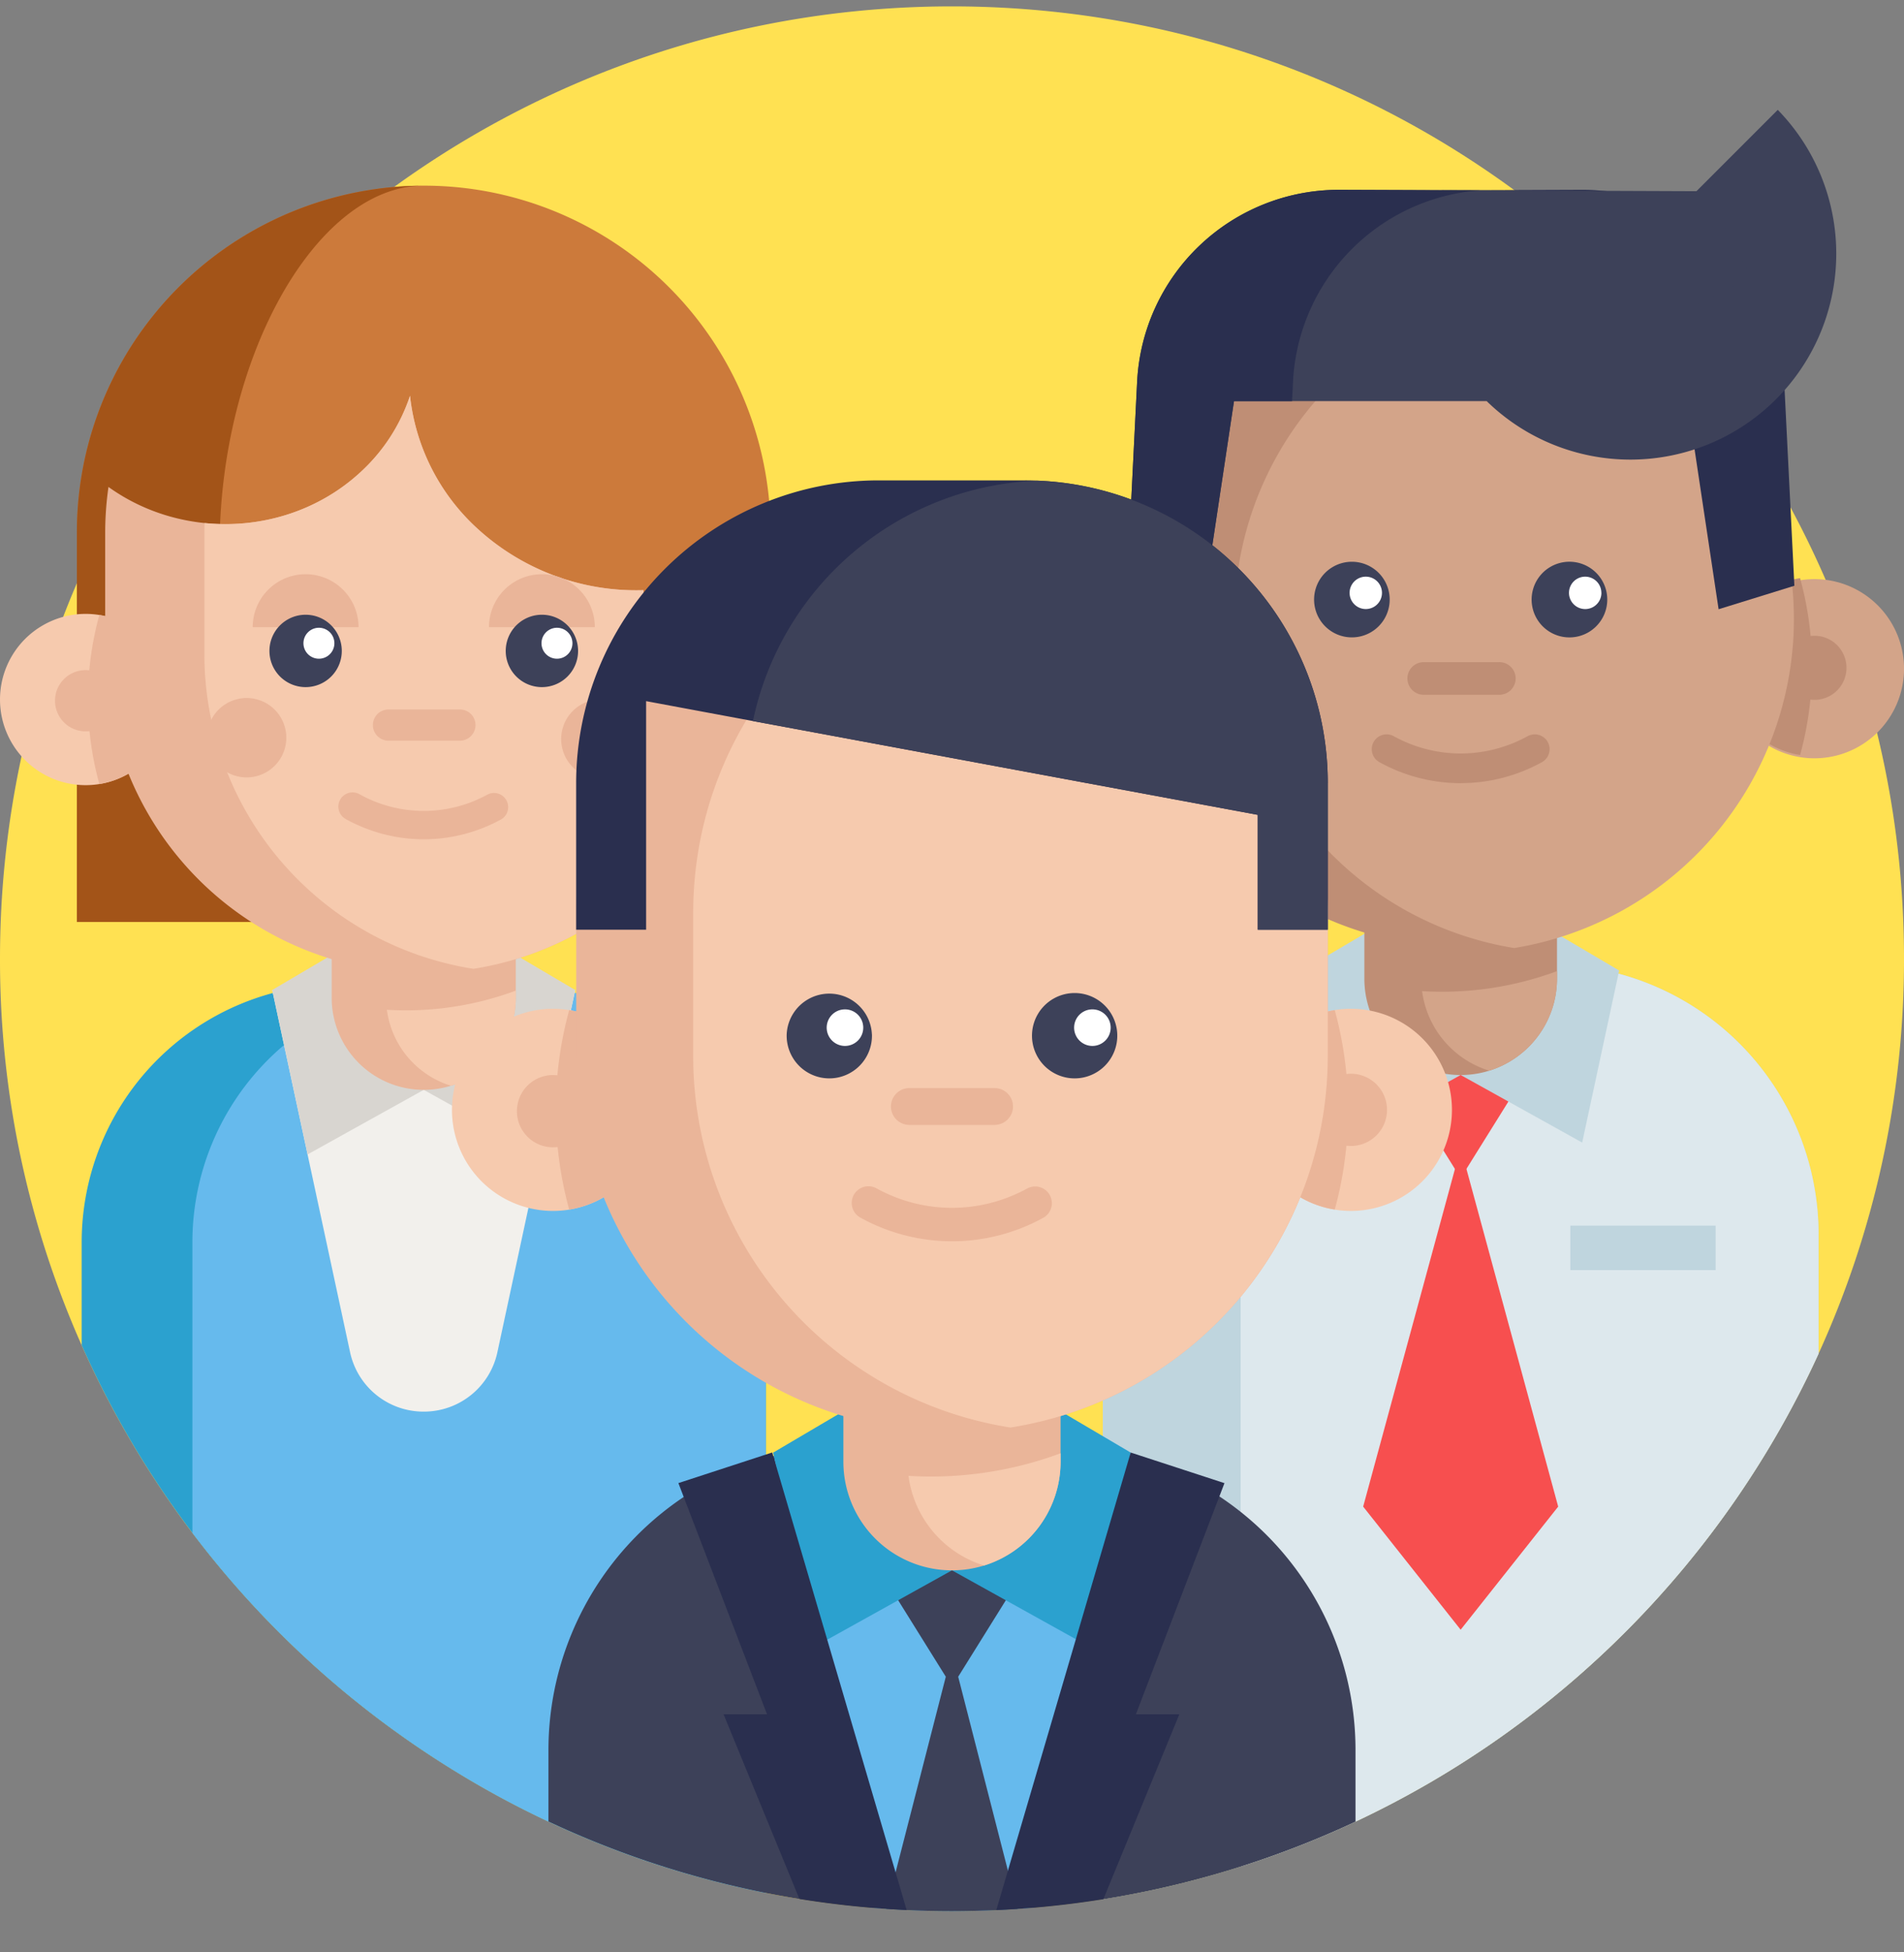 <svg width="40" height="41" fill="none" xmlns="http://www.w3.org/2000/svg"><rect width="100%" height="100%" fill="#808080" stroke="none"/><g clip-path="url(#clip0)"><path d="M40 20.134a19.93 19.93 0 01-1.795 8.293 20.08 20.08 0 01-9.727 9.827c-.778.364-1.584.68-2.414.943a19.602 19.602 0 01-2.896.686 19.883 19.883 0 01-3.168.251 19.317 19.317 0 01-1.701-.072 19.823 19.823 0 01-2.21-.311A19.757 19.757 0 019.65 37.25a20.104 20.104 0 01-5.609-5.059A19.922 19.922 0 010 20.134c0-11.046 8.954-20 20-20s20 8.954 20 20z" fill="#FFE152"/><path d="M16.088 26.088v13.663a19.752 19.752 0 01-5.102-1.76 20.107 20.107 0 01-6.944-5.8 19.952 19.952 0 01-2.326-3.941v-2.162a5.421 5.421 0 015.42-5.42h3.53c.395 0 .78.041 1.15.122l.064.014c.062.014.125.03.186.046l.005.001a5.39 5.39 0 011.683.782 5.412 5.412 0 012.334 4.455z" fill="#2BA1CF"/><path d="M16.088 26.088v13.663a19.757 19.757 0 01-6.437-2.501 20.107 20.107 0 01-5.609-5.059v-6.103a5.421 5.421 0 015.42-5.42h1.205c.394 0 .779.041 1.15.122l.063.014c.062.014.125.03.186.046l.005.001a5.39 5.39 0 011.683.782 5.413 5.413 0 012.334 4.455z" fill="#66BAED"/><path d="M12.084 20.79l-.012.061-1.622 7.543a1.578 1.578 0 01-1.535 1.25h-.027a1.577 1.577 0 01-1.534-1.25l-1.622-7.542-.013-.062h6.365z" fill="#F2F0EC"/><path d="M8.902 22.887l-2.44 1.356-.743-3.453 1.516-.893m1.667 2.99l2.44 1.356.742-3.453-1.516-.893" fill="#D8D5D0"/><path d="M1.615 19.361v-8.175c0-.83.139-1.644.412-2.419a7.296 7.296 0 018.01-4.78 7.286 7.286 0 016.152 7.2v8.174" fill="#CC7A3B"/><path d="M4.613 11.506c0 2.891 1.693 6.236 2.623 7.855H1.615v-8.175c0-.83.139-1.644.412-2.419A7.295 7.295 0 018.849 3.9c-2.24.056-4.236 3.65-4.236 7.606z" fill="#A35418"/><path d="M10.836 18.58v2.373a1.934 1.934 0 11-3.868 0V18.58h3.868z" fill="#EAB599"/><path d="M10.836 20.803v.15c0 .87-.573 1.604-1.362 1.848a1.933 1.933 0 01-1.346-1.596 6.618 6.618 0 002.708-.402zM3.597 14.69a1.798 1.798 0 11-3.597 0 1.798 1.798 0 013.597 0z" fill="#F6CAAE"/><path d="M3.597 14.69c0 .895-.654 1.638-1.51 1.775a6.695 6.695 0 010-3.55c.856.137 1.51.88 1.51 1.775z" fill="#EAB599"/><path d="M2.441 14.69a.643.643 0 11-1.285 0 .643.643 0 011.285 0z" fill="#EAB599"/><path d="M13.52 12.394v6.182a6.666 6.666 0 01-3.544 1.764l-.033.005a6.691 6.691 0 01-7.733-6.61v-2.549c0-.326.024-.647.069-.96 1.592 1.144 3.875 1.031 5.33-.343A3.79 3.79 0 008.613 8.31a4.416 4.416 0 001.381 2.757 4.938 4.938 0 003.525 1.326z" fill="#EAB599"/><path d="M13.52 12.394v6.182a6.666 6.666 0 01-3.544 1.764l-.033.005a6.693 6.693 0 01-5.649-6.61v-2.549c0-.067.002-.135.004-.202 1.18.12 2.405-.246 3.31-1.102a3.789 3.789 0 001.006-1.57 4.416 4.416 0 001.381 2.756 4.938 4.938 0 003.525 1.326z" fill="#F6CAAE"/><path d="M12.496 13.17a1.111 1.111 0 10-2.223 0m-2.741 0a1.111 1.111 0 10-2.223 0" fill="#EAB599"/><path d="M7.18 13.642a.76.76 0 11-1.519 0 .76.76 0 011.519 0zm4.964 0a.76.76 0 11-1.519 0 .76.76 0 011.519 0z" fill="#3D4159"/><path d="M9.662 15.554H8.144a.328.328 0 010-.655h1.518a.327.327 0 010 .655zm-.759 2.071c-.56 0-1.121-.14-1.632-.421a.298.298 0 11.287-.522 2.777 2.777 0 002.69 0 .298.298 0 01.286.522 3.38 3.38 0 01-1.631.421z" fill="#EAB599"/><path d="M7.025 13.508a.325.325 0 11-.65 0 .325.325 0 01.65 0zm5.001 0a.325.325 0 11-.65 0 .325.325 0 01.65 0z" fill="#fff"/><path d="M13.457 15.492a.834.834 0 11-1.667-.001.834.834 0 011.667 0zm-7.442 0a.833.833 0 11-1.667 0 .833.833 0 011.667 0z" fill="#EAB599"/><path d="M38.205 25.924v2.503a20.079 20.079 0 01-9.728 9.827c-.777.364-1.583.68-2.413.943a19.599 19.599 0 01-2.896.686v-13.96a5.67 5.67 0 015.671-5.67h3.693a5.675 5.675 0 015.673 5.67z" fill="#BFD5DE"/><path d="M38.205 25.924v2.503a20.08 20.08 0 01-9.727 9.827c-.778.364-1.584.68-2.414.943V25.924c0-3.132 2.54-5.67 5.672-5.67h.797a5.67 5.67 0 015.672 5.67z" fill="#DDE8ED"/><path d="M25.136 13.998a1.882 1.882 0 11-3.764.001 1.882 1.882 0 013.764 0z" fill="#D3A489"/><path d="M32.209 22.299l-1.523 2.442-1.522-2.442" fill="#F74F4F"/><path d="M32.735 31.639l-2.049 2.585-2.048-2.585 2.049-7.534 2.048 7.534z" fill="#F74F4F"/><path d="M25.136 13.998c0 .937-.685 1.714-1.58 1.858a6.998 6.998 0 01-.25-1.857 7 7 0 01.25-1.858c.895.144 1.58.92 1.58 1.857z" fill="#BF8E75"/><path d="M23.927 13.998a.673.673 0 11-1.346 0 .673.673 0 011.346 0z" fill="#BF8E75"/><path d="M30.686 22.575l-2.553 1.419-.777-3.613 1.586-.935m1.744 3.129l2.553 1.419.777-3.613-1.587-.935" fill="#BFD5DE"/><path d="M36.237 13.998A1.882 1.882 0 1040 14a1.882 1.882 0 00-3.763 0z" fill="#D3A489"/><path d="M36.237 13.998c0 .937.684 1.714 1.58 1.858a6.99 6.99 0 00.25-1.857 6.99 6.99 0 00-.25-1.858 1.882 1.882 0 00-1.58 1.857z" fill="#BF8E75"/><path d="M38.791 13.998a.673.673 0 11-1.345 0 .673.673 0 011.345 0z" fill="#BF8E75"/><path d="M37.687 12.998a7.002 7.002 0 01-14.002 0c0-1.83.635-4.576 1.784-5.823 1.28-1.389 3.18-1.178 5.217-1.178a7.001 7.001 0 017.001 7.001z" fill="#BF8E75"/><path d="M32.71 18.068v2.484a2.023 2.023 0 01-4.047 0v-2.484h4.047z" fill="#BF8E75"/><path d="M32.71 20.394v.158c0 .909-.6 1.677-1.425 1.932a2.023 2.023 0 01-1.409-1.67 6.958 6.958 0 002.834-.42zm4.977-7.396a7.002 7.002 0 01-5.877 6.911 7.002 7.002 0 010-13.822 7.004 7.004 0 015.877 6.911z" fill="#D3A489"/><path d="M30.686 16.447a3.536 3.536 0 01-1.706-.441.311.311 0 11.3-.546c.88.484 1.932.484 2.813 0a.31.31 0 11.3.546c-.534.294-1.12.44-1.707.44z" fill="#BF8E75"/><path d="M29.195 12.591a.794.794 0 11-1.588 0 .794.794 0 011.588 0zm4.571 0a.794.794 0 11-1.589 0 .794.794 0 011.589 0z" fill="#3D4159"/><path d="M29.033 12.45a.34.34 0 11-.68 0 .34.34 0 01.68 0zm4.61 0a.34.34 0 11-.681 0 .34.34 0 01.68 0z" fill="#fff"/><path d="M31.48 14.59h-1.588a.343.343 0 010-.685h1.588a.343.343 0 110 .685z" fill="#BF8E75"/><path d="M32.991 25.738h3.052v.934h-3.052v-.934z" fill="#BFD5DE"/><path d="M30.276 3.997a4.243 4.243 0 013.932 4.022l.02.405h1.22l.657 4.37 1.592-.493-.214-4.282a4.243 4.243 0 00-4.254-4.033l-2.953.011z" fill="#2A2F4F"/><path d="M37.348 2.307a4.325 4.325 0 01-6.116 6.116l6.116-6.116z" fill="#3D4159"/><path d="M31.232 8.423h-5.307l-.658 4.37-1.591-.492.213-4.282a4.244 4.244 0 014.255-4.033l7.665.03 1.014 1.823" fill="#3D4159"/><path d="M31.096 3.997a4.243 4.243 0 00-3.932 4.022l-.02.405h-1.22l-.657 4.37-1.591-.493.213-4.282a4.243 4.243 0 014.254-4.033l2.953.011z" fill="#2A2F4F"/><path d="M28.477 36.755v1.5A19.93 19.93 0 0120 40.134c-3.031 0-5.905-.675-8.478-1.882v-1.498a6.396 6.396 0 016.395-6.396h4.165a6.41 6.41 0 011.65.215 6.353 6.353 0 011.991.923 6.385 6.385 0 012.754 5.258z" fill="#3D4159"/><path d="M23.754 30.503l-.015.073-2.04 9.486a23.472 23.472 0 01-.769.05 19.679 19.679 0 01-2.312-.026l-.32-.024-2.039-9.485-.015-.074h7.51z" fill="#66BAED"/><path d="M21.716 32.667L20 35.42l-1.716-2.753" fill="#3D4159"/><path d="M21.381 40.087a21.337 21.337 0 01-1.38.047 19.311 19.311 0 01-1.383-.048L20 34.704l1.381 5.383z" fill="#3D4159"/><path d="M20 32.977l-2.88 1.6-.876-4.073 1.789-1.054" fill="#2BA1CF"/><path d="M19.999 32.977l2.88 1.6.875-4.073-1.789-1.054" fill="#2BA1CF"/><path d="M23.863 36.001h.913l-1.595 3.88c-.738.119-1.489.197-2.25.231l2.802-9.538.021-.071 1.97.643-1.861 4.855zm-4.816 4.11a19.819 19.819 0 01-2.253-.233L15.201 36h.913l-1.862-4.855 1.97-.643.022.071 2.803 9.537z" fill="#2A2F4F"/><path d="M22.281 27.896v2.8a2.281 2.281 0 11-4.563 0v-2.8h4.563z" fill="#EAB599"/><path d="M22.281 30.519v.177a2.282 2.282 0 01-1.607 2.18 2.281 2.281 0 01-1.588-1.883 7.834 7.834 0 003.195-.474zm-8.541-7.212a2.122 2.122 0 11-4.245 0 2.122 2.122 0 014.245 0z" fill="#F6CAAE"/><path d="M13.74 23.307a2.122 2.122 0 01-1.782 2.094 7.897 7.897 0 01-.281-2.094c0-.726.098-1.428.281-2.095a2.122 2.122 0 011.782 2.095z" fill="#EAB599"/><path d="M12.377 23.307a.759.759 0 11-1.517 0 .759.759 0 011.517 0z" fill="#EAB599"/><path d="M26.258 23.307a2.122 2.122 0 104.245 0 2.122 2.122 0 00-4.245 0z" fill="#F6CAAE"/><path d="M26.258 23.307c0 1.056.772 1.932 1.783 2.094.183-.667.28-1.37.28-2.094 0-.726-.097-1.428-.28-2.095a2.122 2.122 0 00-1.783 2.095z" fill="#EAB599"/><path d="M27.894 19.173v3.006a7.895 7.895 0 01-6.628 7.793l-.038.006a7.894 7.894 0 01-9.123-7.799v-3.006a7.896 7.896 0 017.894-7.895 7.896 7.896 0 017.895 7.895z" fill="#EAB599"/><path d="M29.139 23.307a.758.758 0 11-1.517 0 .758.758 0 011.517 0z" fill="#EAB599"/><path d="M27.894 19.173v3.006a7.895 7.895 0 01-6.628 7.793l-.039.006a7.896 7.896 0 01-6.664-7.799v-3.006c0-3.942 2.89-7.21 6.666-7.8a7.896 7.896 0 016.665 7.8z" fill="#F6CAAE"/><path d="M18.318 21.72a.896.896 0 11-1.791 0 .896.896 0 011.79 0zm5.154 0a.896.896 0 11-1.791 0 .896.896 0 011.791 0z" fill="#3D4159"/><path d="M18.135 21.561a.384.384 0 11-.767 0 .384.384 0 01.767 0zm5.198 0a.384.384 0 11-.767 0 .384.384 0 01.767 0z" fill="#fff"/><path d="M20.895 23.623h-1.791a.386.386 0 010-.773h1.791a.386.386 0 110 .773zM20 26.067a3.988 3.988 0 01-1.925-.497.35.35 0 11.338-.615c.993.546 2.18.546 3.173 0a.351.351 0 01.338.615 3.988 3.988 0 01-1.925.497z" fill="#EAB599"/><path d="M27.894 16.444v3.08h-1.47v-2.412l-10.606-1.97-2.244-.418v4.8h-1.47v-3.08a6.356 6.356 0 016.356-6.356h3.079a6.355 6.355 0 016.356 6.357z" fill="#2A2F4F"/><path d="M27.894 16.445v3.079h-1.47v-2.412l-10.606-1.97a6.356 6.356 0 015.972-5.048 6.355 6.355 0 016.104 6.35z" fill="#3D4159"/></g><defs><clipPath id="clip0"><path fill="#fff" transform="translate(0 .134)" d="M0 0h40v40H0z"/></clipPath></defs></svg>